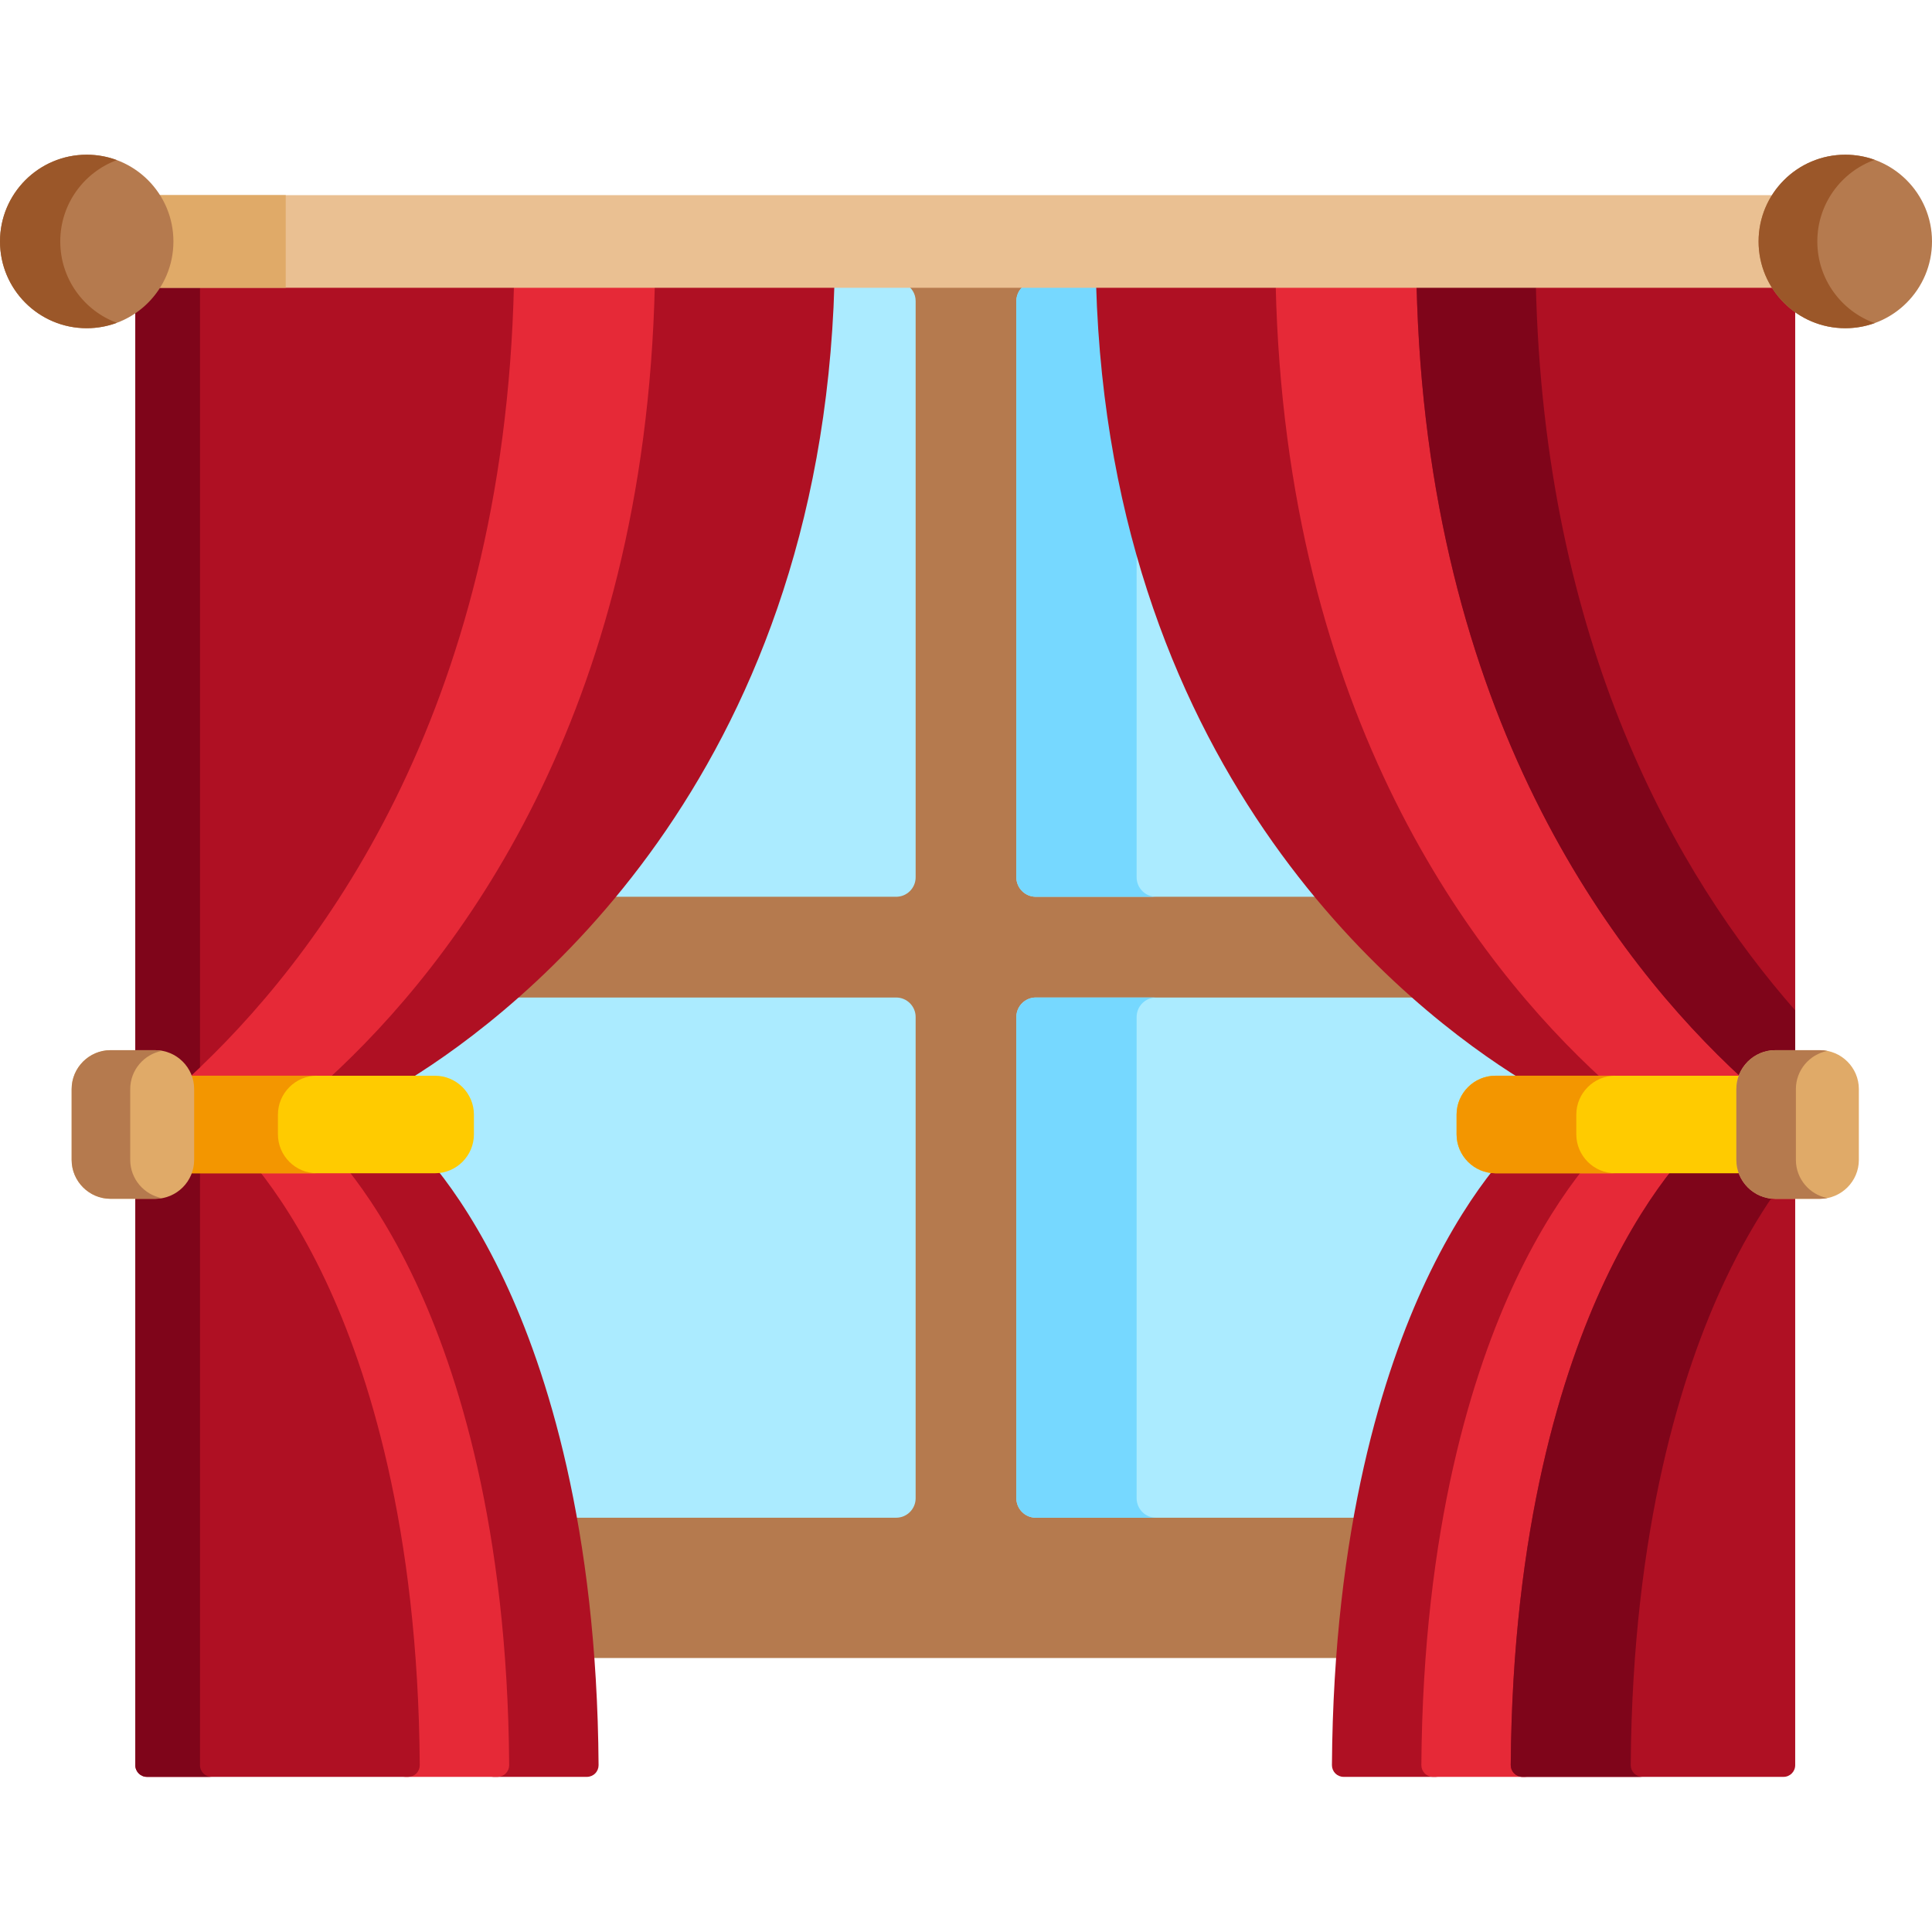 <svg height="512pt" viewBox="0 -41 512 512" width="512pt" xmlns="http://www.w3.org/2000/svg"><path d="m378.789 298.895c6.363-13.527 12.801-22.93 17.078-28.441l1.082-1.391-1.754-.211c-4.664-.566-8.184-4.539-8.184-9.234v-5.23c0-5.133 4.172-9.309 9.301-9.309h8.754l-2.914-1.848c-31.898-20.184-106.539-80.863-110.641-207.992l-.031-.969h-71.355l-.031.969c-4.102 127.129-78.742 187.809-110.641 207.992l-2.918 1.848h8.758c5.129 0 9.301 4.176 9.301 9.309v5.23c0 4.695-3.52 8.668-8.188 9.234l-1.75.211 1.082 1.391c4.277 5.512 10.715 14.914 17.078 28.441 9.324 19.82 20.219 52.203 23.695 99.492h198.582c3.477-47.285 14.371-79.672 23.695-99.492zm0 0" fill="#b57a4e"/><g fill="#abebff"><path d="m237.508 223.352h-101.547c-10.125 8.836-19.387 15.371-26.508 19.879l-2.918 1.844h8.758c5.129 0 9.301 4.176 9.301 9.309v5.234c0 4.695-3.52 8.664-8.188 9.23l-1.75.215 1.082 1.391c4.277 5.508 10.715 14.914 17.078 28.441 6.645 14.113 14.074 34.609 19.062 62.316h85.629c2.832 0 5.148-2.32 5.148-5.156v-127.547c0-2.836-2.316-5.156-5.148-5.156zm0 0"/><path d="m239.973 34.27h-19.848l-.031.969c-2.434 75.348-29.641 127.348-58.043 161.414h75.457c2.832 0 5.148-2.316 5.148-5.152v-152.734c0-1.938-1.094-3.613-2.684-4.496zm0 0"/><path d="m274.492 196.652h75.062c-28.402-34.066-55.613-86.066-58.043-161.414l-.031-.969h-19.453c-1.59.883-2.688 2.559-2.688 4.496v152.734c.004 2.836 2.32 5.152 5.152 5.152zm0 0"/><path d="m378.789 298.895c6.363-13.527 12.801-22.93 17.078-28.441l1.082-1.391-1.754-.211c-4.664-.566-8.184-4.539-8.184-9.234v-5.23c0-5.133 4.172-9.309 9.301-9.309h8.754l-2.914-1.848c-7.125-4.508-16.383-11.043-26.508-19.879h-101.152c-2.832 0-5.148 2.32-5.148 5.156v127.551c0 2.832 2.316 5.152 5.148 5.152h85.234c4.988-27.703 12.422-48.199 19.062-62.316zm0 0"/></g><path d="m301.219 191.5v-88.953c-5.375-20.016-8.902-42.379-9.707-67.309l-.031-.969h-19.453c-1.59.883-2.684 2.559-2.684 4.496v152.734c0 2.832 2.316 5.152 5.148 5.152h31.875c-2.832 0-5.148-2.316-5.148-5.152zm0 0" fill="#76d8ff"/><path d="m301.219 356.055v-127.547c0-2.836 2.316-5.156 5.148-5.156h-31.875c-2.832 0-5.148 2.32-5.148 5.156v127.551c0 2.832 2.316 5.152 5.148 5.152h31.875c-2.832 0-5.148-2.32-5.148-5.156zm0 0" fill="#76d8ff"/><path d="m133.723 298.469c-6.52-13.852-13.113-23.504-17.934-29.57-.164.008-.328.023-.496.023h-24.766c4.816 6.066 11.402 15.715 17.91 29.547 11.129 23.652 24.484 65.113 24.91 128.305.004.824-.32 1.613-.898 2.199-.582.586-1.371.914-2.191.914h25.281c.824 0 1.609-.328 2.191-.914.582-.586.902-1.375.898-2.199-.426-63.191-13.777-104.652-24.906-128.305zm0 0" fill="#af1023"/><path d="m110.027 298.469c-6.508-13.832-13.094-23.477-17.91-29.547h-24.938c4.816 6.07 11.406 15.715 17.914 29.547 11.129 23.652 24.48 65.113 24.906 128.305.004.824-.316 1.613-.898 2.199-.578.586-1.367.914-2.191.914h24.934c.824 0 1.613-.328 2.195-.914.578-.586.898-1.375.895-2.199-.422-63.191-13.777-104.652-24.906-128.305zm0 0" fill="#e62937"/><path d="m68.422 268.922h-18.309l-.238.656c-1.352 3.656-4.855 6.113-8.723 6.113h-5.293v151.102c0 1.707 1.383 3.094 3.09 3.094h69.199c.824 0 1.613-.328 2.195-.914.578-.582.898-1.375.895-2.199-.422-63.191-13.777-104.648-24.906-128.305-6.508-13.832-13.094-23.477-17.91-29.547zm0 0" fill="#af1023"/><path d="m53 426.793v-157.871h-2.887l-.238.656c-1.352 3.656-4.855 6.113-8.723 6.113h-5.293v151.102c0 1.707 1.383 3.094 3.09 3.094h17.141c-1.707 0-3.09-1.387-3.09-3.094zm0 0" fill="#7f051a"/><path d="m172.047 34.27c-2.969 115.586-54.27 180.473-87.988 210.809h24.332c29.309-18.117 108.895-79.277 112.742-210.809zm0 0" fill="#af1023"/><path d="m134.852 34.27c-2.906 112.961-51.961 177.508-85.668 208.699.27.461.504.945.691 1.453l.238.656h36.738c33.848-30.941 84.086-95.98 86.691-210.809zm0 0" fill="#e62937"/><path d="m41.848 34.27-.293.465c-1.531 2.418-3.469 4.465-5.695 6.082v197.492h5.293c3.867 0 7.375 2.457 8.723 6.117l.098.266c33.848-31.117 83.645-96.098 86.234-210.418h-94.359zm0 0" fill="#af1023"/><path d="m53 34.27h-11.152l-.293.465c-1.531 2.418-3.469 4.465-5.695 6.082v197.492h5.293c3.867 0 7.375 2.457 8.723 6.117l.098.266c.996-.914 2.008-1.863 3.027-2.836zm0 0" fill="#7f051a"/><path d="m115.293 244.078h-65.539c.449 1.09.699 2.285.699 3.535v18.773c0 1.25-.25 2.445-.699 3.539h65.539c5.664 0 10.301-4.641 10.301-10.309v-5.234c0-5.668-4.637-10.305-10.301-10.305zm0 0" fill="#ffcb00"/><path d="m73.656 259.617v-5.234c0-5.668 4.637-10.309 10.305-10.309h-34.207c.449 1.094.699 2.289.699 3.539v18.773c0 1.25-.25 2.445-.699 3.535h34.207c-5.668 0-10.305-4.637-10.305-10.305zm0 0" fill="#f39600"/><path d="m29.293 237.309c-5.668 0-10.305 4.637-10.305 10.305v18.773c0 5.668 4.637 10.309 10.305 10.309h11.859c5.664 0 10.301-4.641 10.301-10.309v-18.773c0-5.668-4.637-10.305-10.301-10.305zm0 0" fill="#e0aa68"/><path d="m34.512 266.387v-18.773c0-5.043 3.672-9.262 8.473-10.133-.598-.109-1.207-.176-1.832-.176h-11.859c-5.668 0-10.305 4.641-10.305 10.309v18.773c0 5.668 4.637 10.305 10.305 10.305h11.859c.625 0 1.234-.062 1.828-.172-4.797-.871-8.469-5.09-8.469-10.133zm0 0" fill="#b57a4e"/><path d="m420.82 268.922h-24.508c-.168 0-.332-.016-.496-.023-4.82 6.066-11.418 15.719-17.934 29.57-11.129 23.652-24.484 65.113-24.906 128.305-.004.824.316 1.613.895 2.199.582.586 1.371.914 2.195.914h25.023c-.824 0-1.613-.328-2.191-.914-.582-.586-.902-1.375-.898-2.199.426-63.191 13.777-104.652 24.906-128.305 6.508-13.832 13.098-23.477 17.914-29.547zm0 0" fill="#af1023"/><path d="m444.438 268.922h-24.949c-4.812 6.07-11.402 15.715-17.91 29.547-11.129 23.652-24.48 65.113-24.906 128.305-.004.824.316 1.613.898 2.199.578.586 1.367.914 2.191.914h24.949c-.824 0-1.613-.328-2.195-.914-.578-.586-.898-1.375-.895-2.199.426-63.191 13.777-104.652 24.906-128.305 6.508-13.832 13.094-23.477 17.91-29.547zm0 0" fill="#e62937"/><path d="m470.453 275.691c-3.867 0-7.375-2.457-8.723-6.113l-.242-.656h-18.305c-4.816 6.07-11.402 15.715-17.914 29.547-11.129 23.652-24.48 65.113-24.906 128.305-.004.824.316 1.613.898 2.199.582.586 1.371.914 2.191.914h69.203c1.707 0 3.09-1.387 3.09-3.094v-151.102zm0 0" fill="#af1023"/><path d="m470.008 275.676c-3.688-.18-6.98-2.582-8.277-6.098l-.238-.656h-18.309c-4.816 6.07-11.402 15.715-17.91 29.547-11.129 23.652-24.484 65.113-24.91 128.305-.004.824.32 1.613.898 2.199.582.586 1.371.914 2.191.914h31.801c-.824 0-1.613-.328-2.195-.914-.578-.586-.902-1.375-.898-2.199.426-63.191 13.781-104.652 24.91-128.305 4.477-9.52 8.988-17.043 12.938-22.793zm0 0" fill="#7f051a"/><path d="m339.148 34.27h-48.676c3.848 131.527 83.434 192.691 112.742 210.809h23.922c-33.723-30.336-85.02-95.223-87.988-210.809zm0 0" fill="#af1023"/><path d="m376.691 34.27h-38.629c2.602 114.828 52.844 179.867 86.691 210.809h36.734l.242-.656c.184-.496.41-.969.668-1.414-33.707-31.18-82.797-95.73-85.707-208.738zm0 0" fill="#e62937"/><path d="m470.445 34.734-.293-.465h-94.75c2.59 114.324 52.387 179.301 86.23 210.422l.098-.27c1.348-3.656 4.855-6.117 8.723-6.117h5.293v-197.793c-2.059-1.566-3.863-3.504-5.301-5.777zm0 0" fill="#af1023"/><path d="m375.402 34.27c2.59 114.324 52.387 179.301 86.23 210.422l.098-.27c1.348-3.656 4.855-6.117 8.723-6.117h5.293v-11.547c-31.289-35.625-66.566-96.754-68.734-192.488zm0 0" fill="#7f051a"/><path d="m461.148 266.387v-18.773c0-1.254.254-2.445.703-3.539h-65.539c-5.664 0-10.301 4.641-10.301 10.309v5.234c0 5.668 4.637 10.309 10.301 10.309h65.539c-.449-1.094-.703-2.289-.703-3.539zm0 0" fill="#ffcb00"/><path d="m417.738 259.617v-5.234c0-5.668 4.637-10.309 10.301-10.309h-31.727c-5.664 0-10.301 4.641-10.301 10.309v5.234c0 5.668 4.637 10.309 10.301 10.309h31.727c-5.664-.004-10.301-4.641-10.301-10.309zm0 0" fill="#f39600"/><path d="m482.312 237.309c5.668 0 10.305 4.637 10.305 10.305v18.773c0 5.668-4.637 10.309-10.305 10.309h-11.859c-5.664 0-10.301-4.641-10.301-10.309v-18.773c0-5.668 4.637-10.305 10.301-10.305zm0 0" fill="#e0aa68"/><path d="m475.93 266.387v-18.773c0-5 3.605-9.191 8.344-10.113-.637-.125-1.289-.191-1.961-.191h-11.859c-5.664 0-10.301 4.637-10.301 10.305v18.773c0 5.668 4.637 10.309 10.301 10.309h11.859c.672 0 1.324-.07 1.961-.195-4.738-.922-8.344-5.117-8.344-10.113zm0 0" fill="#b57a4e"/><path d="m470.801 35.27c-2.371-3.508-3.758-7.734-3.758-12.281 0-4.543 1.387-8.77 3.758-12.277h-429.602c2.371 3.508 3.758 7.734 3.758 12.277 0 4.547-1.387 8.773-3.758 12.281zm0 0" fill="#eac092"/><path d="m44.957 22.988c0 4.547-1.387 8.773-3.758 12.281h34.52v-24.559h-34.52c2.371 3.508 3.758 7.734 3.758 12.277zm0 0" fill="#e0aa68"/><path d="m512 22.988c0-12.695-10.289-22.988-22.977-22.988-12.691 0-22.98 10.293-22.98 22.988 0 12.699 10.289 22.992 22.98 22.992 12.688 0 22.977-10.293 22.977-22.992zm0 0" fill="#b57a4e"/><path d="m481.609 22.988c0-9.961 6.336-18.441 15.195-21.633-2.434-.875-5.051-1.355-7.781-1.355-12.691 0-22.98 10.293-22.98 22.988 0 12.699 10.289 22.992 22.98 22.992 2.73 0 5.352-.48 7.781-1.355-8.859-3.191-15.195-11.672-15.195-21.637zm0 0" fill="#9b5729"/><path d="m45.957 22.988c0-12.695-10.289-22.988-22.98-22.988-12.688 0-22.977 10.293-22.977 22.988 0 12.699 10.289 22.992 22.977 22.992 12.691 0 22.98-10.293 22.98-22.992zm0 0" fill="#b57a4e"/><path d="m15.969 22.988c0-9.887 6.238-18.312 14.992-21.559-2.484-.926-5.176-1.43-7.984-1.43-12.688 0-22.977 10.293-22.977 22.988 0 12.699 10.289 22.992 22.977 22.992 2.809 0 5.5-.508 7.984-1.43-8.754-3.246-14.992-11.672-14.992-21.562zm0 0" fill="#9b5729"/></svg>